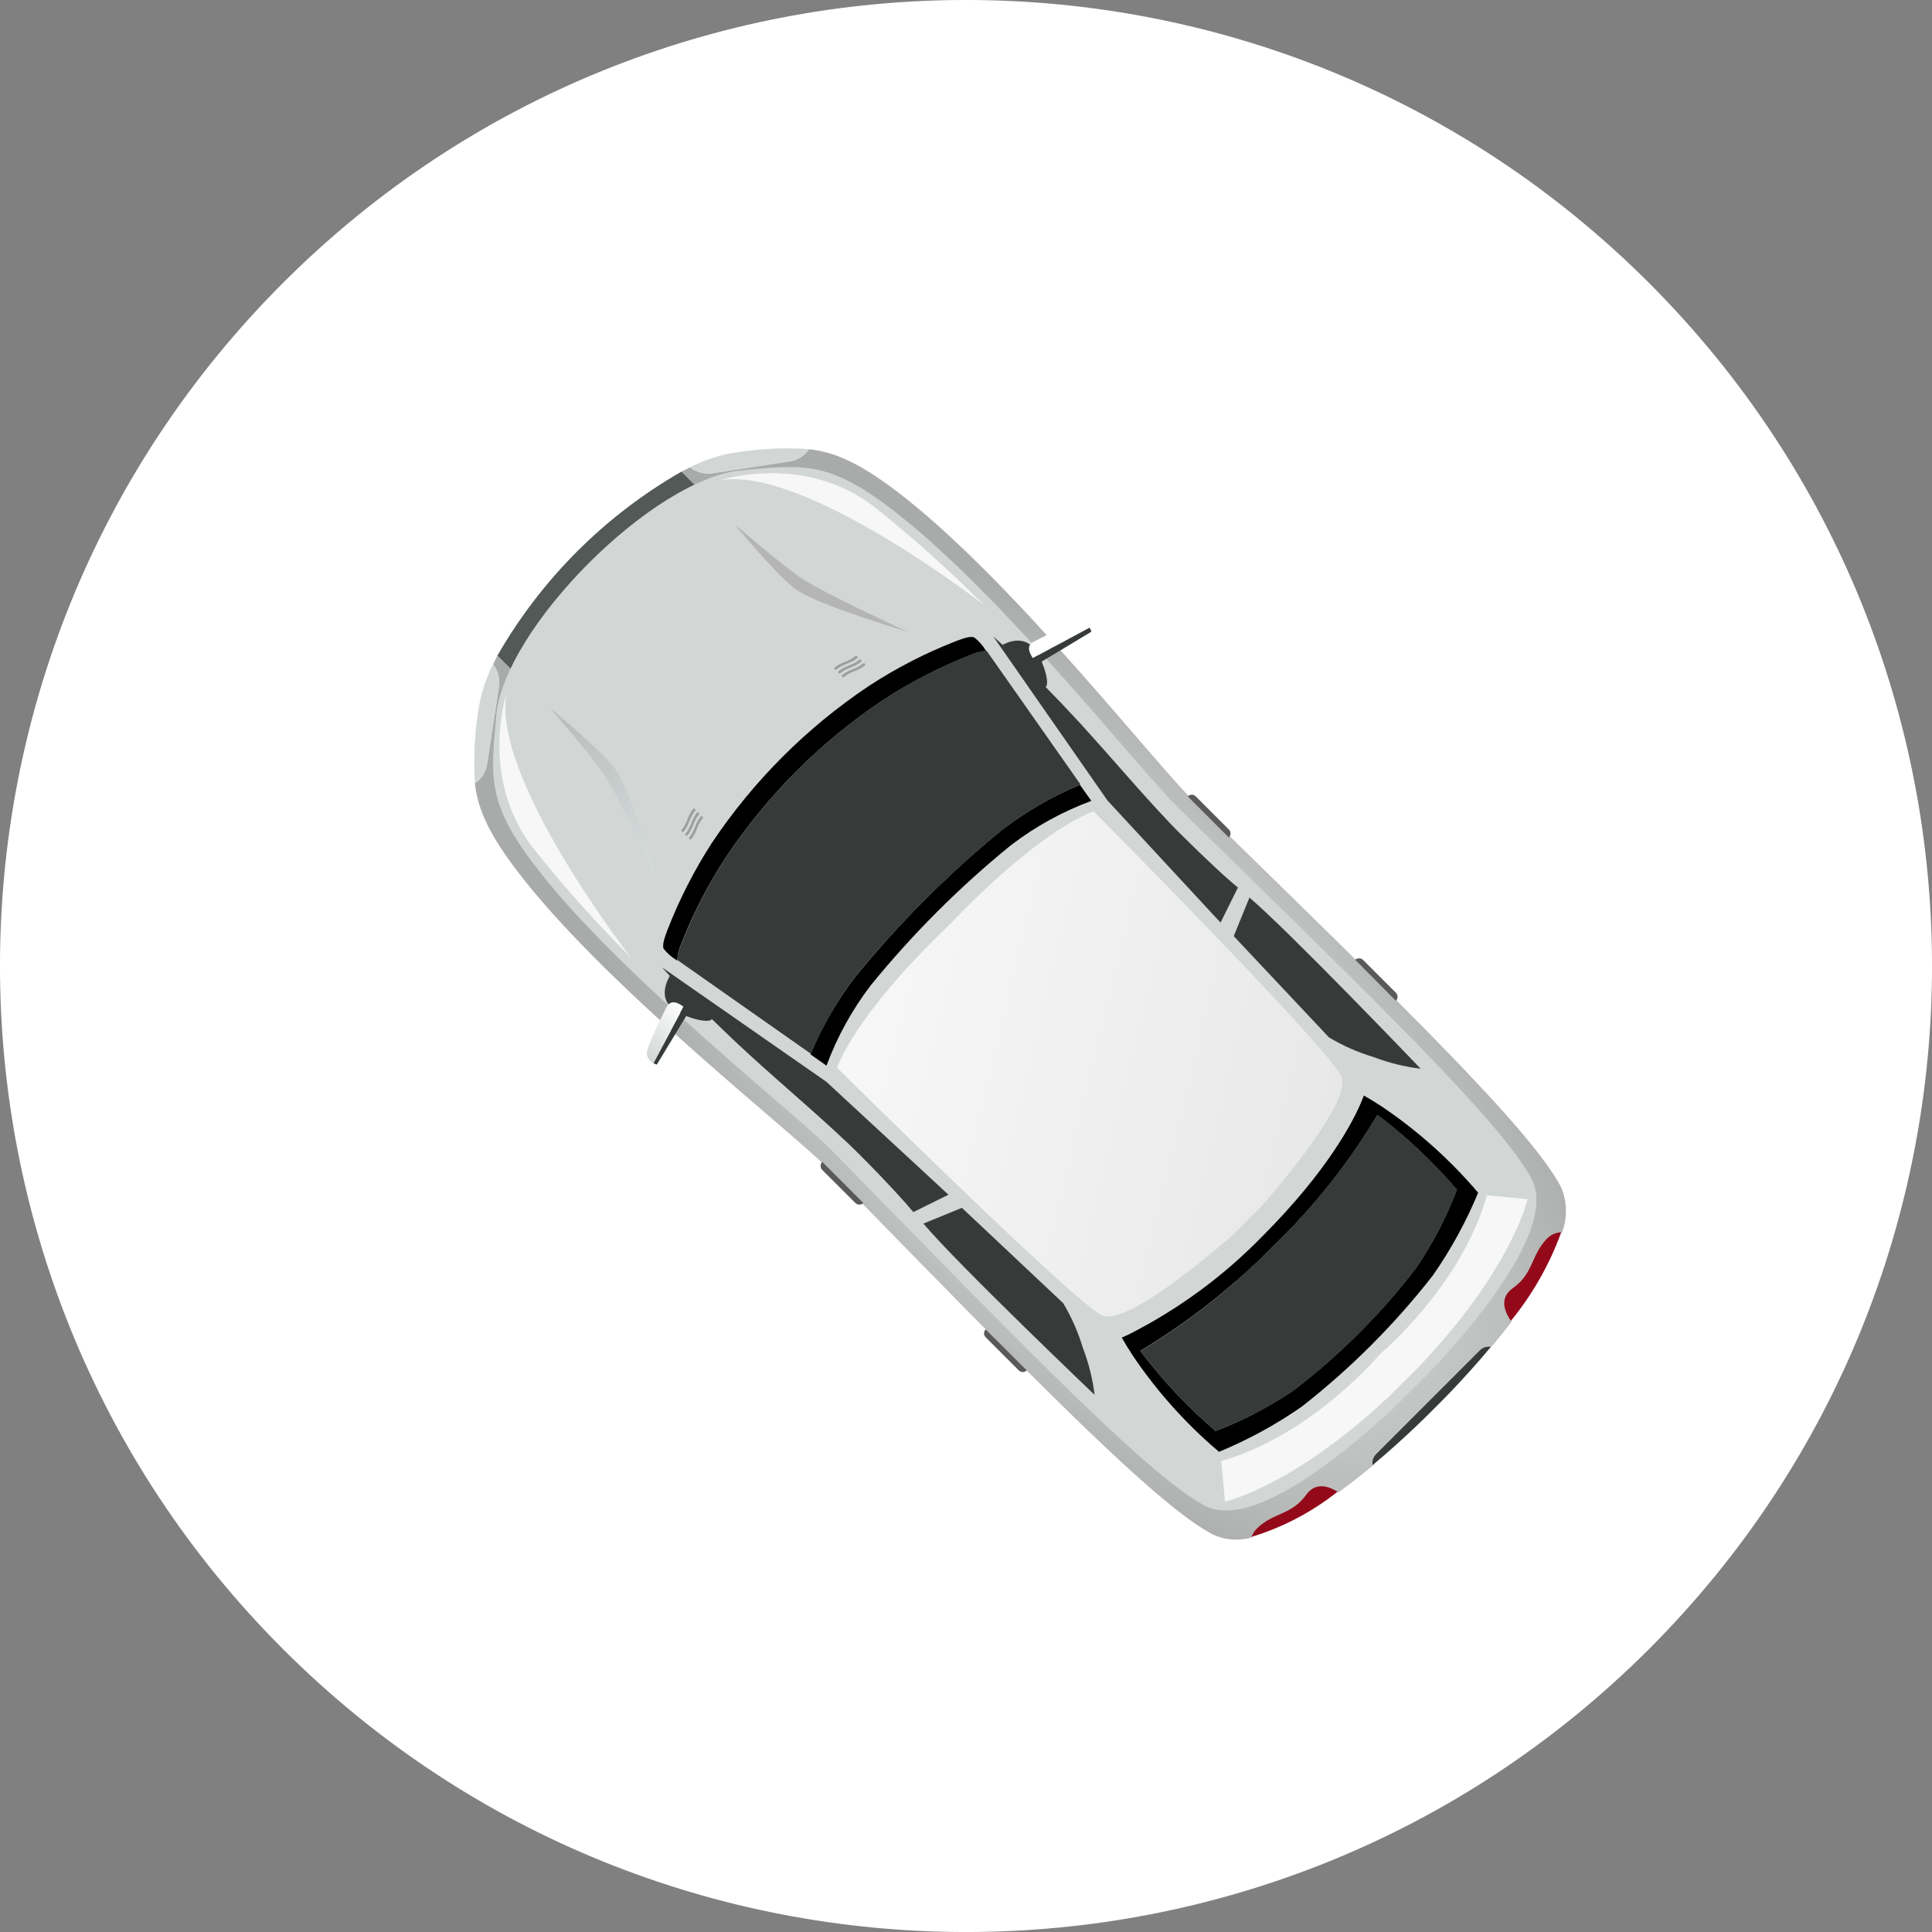 <svg width="24" height="24" viewBox="0 0 24 24" fill="none" xmlns="http://www.w3.org/2000/svg">
<rect x="0" y="0" width="24" height="24" fill="#808080" stroke="none"/>
<path fill-rule="evenodd" clip-rule="evenodd" d="M3.515 20.485C8.201 25.172 15.799 25.172 20.485 20.485C25.172 15.799 25.172 8.201 20.485 3.515C15.799 -1.172 8.201 -1.172 3.515 3.515C-1.172 8.201 -1.172 15.799 3.515 20.485Z" fill="white"/>
<path d="M11.252 6.191C10.727 5.775 10.395 5.617 10.049 5.58C10.023 5.62 9.989 5.654 9.949 5.68C9.908 5.706 9.863 5.723 9.816 5.73L8.851 5.879C8.802 5.886 8.752 5.883 8.704 5.87C8.656 5.858 8.611 5.835 8.572 5.805L8.464 5.86L8.98 6.376L6.696 8.661L6.179 8.144L6.125 8.252C6.155 8.291 6.178 8.336 6.19 8.384C6.203 8.432 6.206 8.482 6.198 8.531L6.05 9.496C6.043 9.543 6.026 9.589 6 9.629C5.974 9.669 5.94 9.703 5.899 9.729C5.937 10.075 6.096 10.408 6.512 10.932C7.614 12.321 9.803 14.032 10.284 14.513C12.819 17.11 14.36 18.694 15.07 19.064C15.222 19.133 15.393 19.145 15.552 19.098C15.567 19.058 15.591 19.021 15.622 18.992C15.82 18.793 16.047 18.826 16.232 18.573C16.352 18.403 16.52 18.477 16.623 18.542C16.774 18.432 16.919 18.317 17.054 18.206C17.049 18.181 17.051 18.155 17.059 18.131C17.067 18.107 17.08 18.086 17.098 18.068L18.387 16.779C18.404 16.761 18.426 16.748 18.45 16.74C18.474 16.732 18.5 16.731 18.525 16.735C18.612 16.63 18.697 16.524 18.779 16.415C18.709 16.317 18.619 16.134 18.802 16.009C19.058 15.827 19.022 15.597 19.221 15.398C19.244 15.373 19.273 15.352 19.304 15.338C19.335 15.323 19.369 15.315 19.403 15.314C19.473 15.131 19.469 14.929 19.393 14.749C19.023 14.038 17.438 12.497 14.841 9.964C14.348 9.487 12.639 7.29 11.252 6.191Z" fill="url(#paint0_radial_153_5283)"/>
<path d="M8.981 6.375L8.465 5.859C7.514 6.404 6.725 7.193 6.179 8.144L6.696 8.66L8.981 6.375Z" fill="url(#paint1_linear_153_5283)"/>
<path d="M11.186 6.411C10.318 5.719 10.008 5.768 9.21 5.843C8.119 5.942 6.264 7.797 6.165 8.889C6.092 9.694 6.044 10.002 6.735 10.869C7.796 12.2 9.907 13.85 10.362 14.32C12.802 16.819 14.286 18.344 14.967 18.704C15.75 19.12 17.564 17.242 17.564 17.242C17.564 17.242 19.441 15.43 19.026 14.645C18.666 13.964 17.142 12.481 14.642 10.04C14.169 9.58 12.518 7.47 11.186 6.411Z" fill="url(#paint2_radial_153_5283)"/>
<path d="M10.63 12.127C10.401 12.425 10.212 12.751 10.067 13.097L10.267 13.238C10.399 12.88 10.585 12.544 10.816 12.241C11.335 11.603 11.918 11.02 12.556 10.501C12.86 10.268 13.197 10.082 13.557 9.949L13.415 9.749C13.069 9.894 12.742 10.083 12.444 10.312C11.781 10.855 11.173 11.463 10.63 12.127Z" fill="url(#paint3_linear_153_5283)"/>
<path d="M8.463 11.725C8.611 11.347 8.797 10.985 9.02 10.645C9.535 9.875 10.197 9.213 10.968 8.697C11.308 8.475 11.67 8.288 12.048 8.14C12.112 8.11 12.181 8.092 12.252 8.087L12.247 8.083C12.209 8.018 12.159 7.962 12.1 7.917C12.056 7.903 11.984 7.922 11.871 7.966C11.493 8.114 11.131 8.3 10.791 8.523C10.021 9.038 9.359 9.7 8.843 10.471C8.623 10.812 8.438 11.175 8.291 11.553C8.247 11.667 8.229 11.739 8.242 11.783C8.288 11.842 8.344 11.892 8.408 11.929L8.413 11.934C8.416 11.862 8.433 11.791 8.463 11.725Z" fill="url(#paint4_linear_153_5283)"/>
<path d="M10.629 12.127C11.175 11.461 11.785 10.851 12.45 10.306C12.748 10.077 13.074 9.888 13.421 9.743L12.256 8.084C12.185 8.088 12.116 8.106 12.052 8.136C11.673 8.284 11.312 8.471 10.972 8.693C10.201 9.209 9.539 9.871 9.023 10.641C8.801 10.981 8.615 11.343 8.467 11.721C8.436 11.785 8.418 11.855 8.414 11.925L10.074 13.091C10.217 12.747 10.404 12.423 10.629 12.127Z" fill="url(#paint5_linear_153_5283)"/>
<path d="M17.17 13.749C17.096 13.7 17.02 13.653 16.942 13.609C16.942 13.609 16.931 13.643 16.904 13.704C16.808 13.929 16.495 14.544 15.682 15.357C15.201 15.851 14.641 16.263 14.026 16.575C13.967 16.603 13.935 16.616 13.935 16.616C13.978 16.692 14.023 16.765 14.07 16.837C14.371 17.284 14.732 17.687 15.143 18.035C15.504 17.886 15.848 17.698 16.168 17.476C16.776 17.001 17.323 16.454 17.797 15.847C18.022 15.525 18.212 15.179 18.362 14.816C18.015 14.408 17.614 14.049 17.17 13.749ZM18.098 14.779C17.967 15.122 17.797 15.449 17.59 15.753C17.154 16.322 16.644 16.831 16.075 17.268C15.771 17.474 15.444 17.645 15.101 17.776C14.754 17.479 14.44 17.145 14.165 16.781C14.765 16.421 15.318 15.986 15.809 15.487C16.314 15.002 16.752 14.451 17.111 13.85C17.472 14.123 17.803 14.435 18.098 14.779Z" fill="url(#paint6_linear_153_5283)"/>
<path d="M14.166 16.783C14.441 17.146 14.755 17.48 15.101 17.776C15.444 17.645 15.77 17.475 16.074 17.269C16.643 16.832 17.153 16.323 17.589 15.754C17.796 15.45 17.967 15.122 18.098 14.779C17.803 14.435 17.472 14.123 17.111 13.85C16.752 14.451 16.314 15.002 15.809 15.487C15.318 15.987 14.767 16.422 14.166 16.783Z" fill="url(#paint7_linear_153_5283)"/>
<path d="M11.346 15.057L11.782 14.841L10.265 13.438L8.224 12.017C8.224 12.017 8.641 12.488 9.304 13.097C9.724 13.482 10.328 13.99 10.681 14.346C11.02 14.685 11.24 14.93 11.346 15.057Z" fill="url(#paint8_linear_153_5283)"/>
<path d="M15.378 11.025L15.162 11.461L13.758 9.945L12.337 7.904C12.337 7.904 12.807 8.321 13.417 8.984C13.802 9.404 14.31 10.008 14.666 10.361C15.007 10.699 15.248 10.921 15.378 11.025Z" fill="url(#paint9_linear_153_5283)"/>
<path d="M11.471 15.2L11.949 15.004L13.207 16.188C13.311 16.362 13.393 16.548 13.451 16.742C13.524 16.93 13.573 17.127 13.597 17.327C13.597 17.327 11.889 15.698 11.471 15.2Z" fill="url(#paint10_linear_153_5283)"/>
<path d="M15.521 11.15L15.326 11.629L16.509 12.887C16.683 12.991 16.869 13.073 17.063 13.131C17.251 13.203 17.448 13.252 17.648 13.276C17.648 13.276 16.017 11.571 15.521 11.15Z" fill="url(#paint11_linear_153_5283)"/>
<path d="M6.05 9.496L6.198 8.531C6.206 8.482 6.203 8.432 6.19 8.384C6.178 8.336 6.155 8.291 6.125 8.252C6.029 8.442 5.965 8.646 5.937 8.856C5.894 9.145 5.881 9.437 5.9 9.728C5.94 9.702 5.975 9.668 6 9.628C6.026 9.588 6.043 9.543 6.05 9.496Z" fill="url(#paint12_radial_153_5283)"/>
<path d="M8.852 5.878L9.817 5.729C9.864 5.722 9.909 5.705 9.95 5.679C9.99 5.653 10.024 5.619 10.05 5.579C9.759 5.56 9.466 5.572 9.178 5.615C8.967 5.643 8.763 5.707 8.574 5.803C8.613 5.834 8.658 5.856 8.705 5.869C8.753 5.882 8.803 5.885 8.852 5.878Z" fill="url(#paint13_radial_153_5283)"/>
<path d="M16.227 18.567C16.045 18.824 15.815 18.787 15.616 18.986C15.585 19.015 15.562 19.052 15.546 19.092C15.934 18.974 16.297 18.784 16.615 18.531C16.516 18.469 16.349 18.4 16.227 18.567Z" fill="#93091A"/>
<path d="M18.791 16.003C18.612 16.13 18.702 16.312 18.769 16.408C19.038 16.079 19.249 15.707 19.394 15.308C19.359 15.309 19.326 15.317 19.294 15.332C19.263 15.346 19.235 15.367 19.212 15.392C19.017 15.596 19.05 15.822 18.791 16.003Z" fill="#93091A"/>
<path d="M8.172 10.948C8.172 10.948 7.861 9.883 7.658 9.576C7.506 9.345 6.838 8.8 6.838 8.8C6.838 8.8 7.371 9.416 7.517 9.643C7.715 9.95 8.172 10.948 8.172 10.948Z" fill="url(#paint14_linear_153_5283)"/>
<path d="M11.273 7.847C11.273 7.847 10.205 7.532 9.902 7.332C9.671 7.18 9.126 6.512 9.126 6.512C9.126 6.512 9.742 7.046 9.968 7.191C10.276 7.39 11.273 7.847 11.273 7.847Z" fill="url(#paint15_linear_153_5283)"/>
<path style="mix-blend-mode:screen" d="M12.047 8.141C11.669 8.289 11.307 8.476 10.967 8.698C10.784 8.817 10.608 8.946 10.44 9.085C10.471 9.939 10.788 11.229 10.928 11.768C11.395 11.244 11.902 10.757 12.444 10.312C12.742 10.083 13.069 9.894 13.415 9.749L12.25 8.089C12.18 8.093 12.111 8.111 12.047 8.141Z" fill="url(#paint16_linear_153_5283)"/>
<path d="M11.801 11.48C10.582 12.646 10.399 13.265 10.399 13.265C10.399 13.265 13.305 16.142 13.683 16.338C13.936 16.468 14.778 15.805 15.29 15.364L15.684 14.97C16.128 14.455 16.792 13.618 16.659 13.363C16.467 12.979 13.586 10.079 13.586 10.079C13.586 10.079 12.968 10.26 11.801 11.48Z" fill="url(#paint17_linear_153_5283)"/>
<path d="M17.67 16.932C18.792 15.737 18.976 14.896 18.976 14.896L18.471 14.849C18.153 15.978 17.143 16.821 17.143 16.821C17.143 16.821 16.298 17.83 15.171 18.149L15.217 18.654C15.217 18.654 16.059 18.47 17.254 17.348C17.314 17.288 17.462 17.14 17.462 17.14C17.546 17.067 17.609 16.993 17.67 16.932Z" fill="url(#paint18_linear_153_5283)"/>
<path d="M6.29 8.625C6.29 8.625 5.935 9.707 6.665 10.588C7.031 11.044 7.422 11.48 7.836 11.893C7.836 11.893 6.112 9.677 6.29 8.625Z" fill="url(#paint19_linear_153_5283)"/>
<path d="M8.95 5.965C8.95 5.965 10.032 5.609 10.914 6.339C11.37 6.706 11.806 7.098 12.219 7.512C12.219 7.512 10.003 5.787 8.95 5.965Z" fill="url(#paint20_linear_153_5283)"/>
<path d="M12.432 8.024C12.432 8.024 12.654 7.875 12.815 8.024C12.976 8.174 13.108 8.689 12.901 8.494C12.734 8.348 12.577 8.191 12.432 8.024Z" fill="url(#paint21_linear_153_5283)"/>
<path d="M13.43 7.726C13.333 7.712 12.842 7.971 12.842 7.971C12.744 8.021 12.787 8.108 12.83 8.175L13.531 7.801C13.521 7.782 13.507 7.765 13.489 7.752C13.471 7.739 13.451 7.73 13.43 7.726Z" fill="url(#paint22_linear_153_5283)"/>
<path d="M12.83 8.176C12.851 8.2 12.874 8.223 12.898 8.244L13.558 7.847C13.552 7.829 13.544 7.813 13.535 7.797L12.83 8.176Z" fill="url(#paint23_linear_153_5283)"/>
<path d="M8.333 12.103C8.333 12.103 8.171 12.337 8.321 12.497C8.471 12.657 8.999 12.778 8.803 12.573C8.658 12.405 8.501 12.248 8.333 12.103Z" fill="url(#paint24_linear_153_5283)"/>
<path d="M8.28 12.512C8.28 12.512 8.022 13.003 8.036 13.099C8.04 13.123 8.05 13.144 8.065 13.163C8.079 13.182 8.098 13.197 8.12 13.207L8.49 12.505C8.426 12.457 8.331 12.409 8.28 12.512Z" fill="url(#paint25_linear_153_5283)"/>
<path d="M8.119 13.207C8.132 13.214 8.145 13.22 8.159 13.225L8.561 12.561C8.542 12.538 8.521 12.517 8.498 12.498L8.119 13.207Z" fill="url(#paint26_linear_153_5283)"/>
<path d="M10.214 14.433C10.201 14.446 10.194 14.464 10.194 14.483C10.194 14.501 10.201 14.519 10.214 14.533L10.626 14.944C10.639 14.957 10.657 14.964 10.675 14.964C10.694 14.964 10.712 14.957 10.725 14.944L10.214 14.433Z" fill="#595959"/>
<path d="M12.245 16.514C12.232 16.527 12.224 16.545 12.224 16.563C12.224 16.582 12.232 16.6 12.245 16.613L12.655 17.023C12.668 17.037 12.686 17.044 12.705 17.044C12.724 17.044 12.742 17.037 12.755 17.023L12.245 16.514Z" fill="#595959"/>
<path d="M14.755 9.893C14.768 9.88 14.786 9.872 14.805 9.872C14.823 9.872 14.841 9.88 14.854 9.893L15.265 10.304C15.279 10.317 15.286 10.335 15.286 10.354C15.286 10.373 15.279 10.39 15.265 10.404L14.755 9.893Z" fill="#595959"/>
<path d="M16.835 11.923C16.848 11.911 16.865 11.905 16.883 11.905C16.9 11.904 16.917 11.911 16.93 11.922L17.34 12.332C17.354 12.346 17.361 12.364 17.361 12.382C17.361 12.401 17.354 12.419 17.34 12.432L16.835 11.923Z" fill="#595959"/>
<path d="M8.493 10.33C8.566 10.243 8.561 10.158 8.635 10.073C8.638 10.069 8.64 10.065 8.639 10.061C8.639 10.056 8.637 10.052 8.634 10.049C8.633 10.047 8.631 10.046 8.629 10.045C8.627 10.044 8.625 10.043 8.623 10.043C8.621 10.043 8.618 10.044 8.616 10.045C8.614 10.046 8.613 10.047 8.611 10.049C8.538 10.135 8.543 10.22 8.469 10.306C8.467 10.309 8.465 10.313 8.465 10.318C8.465 10.322 8.467 10.327 8.47 10.33C8.473 10.333 8.478 10.335 8.482 10.335C8.486 10.335 8.49 10.333 8.493 10.33Z" fill="#9E9E9E"/>
<path d="M8.658 10.096C8.586 10.182 8.59 10.268 8.517 10.353C8.514 10.356 8.512 10.361 8.512 10.365C8.512 10.369 8.514 10.374 8.517 10.377C8.519 10.378 8.521 10.38 8.523 10.381C8.525 10.382 8.527 10.382 8.529 10.382C8.531 10.382 8.533 10.382 8.535 10.381C8.537 10.38 8.539 10.378 8.54 10.377C8.613 10.29 8.609 10.205 8.682 10.12C8.685 10.117 8.687 10.112 8.687 10.108C8.686 10.103 8.684 10.099 8.681 10.096C8.68 10.094 8.678 10.093 8.676 10.092C8.674 10.091 8.672 10.091 8.67 10.091C8.668 10.091 8.665 10.091 8.663 10.092C8.662 10.093 8.66 10.094 8.658 10.096Z" fill="#9E9E9E"/>
<path d="M8.705 10.143C8.632 10.229 8.637 10.314 8.563 10.4C8.56 10.403 8.559 10.407 8.559 10.412C8.559 10.416 8.561 10.421 8.564 10.424C8.567 10.427 8.571 10.428 8.576 10.428C8.58 10.428 8.584 10.427 8.587 10.424C8.66 10.337 8.655 10.252 8.729 10.167C8.732 10.163 8.734 10.159 8.733 10.155C8.733 10.15 8.731 10.146 8.728 10.143C8.727 10.141 8.725 10.14 8.723 10.139C8.721 10.138 8.719 10.137 8.717 10.137C8.714 10.137 8.712 10.138 8.71 10.139C8.708 10.14 8.707 10.141 8.705 10.143Z" fill="#9E9E9E"/>
<path d="M10.649 8.175C10.562 8.247 10.477 8.243 10.392 8.316C10.388 8.319 10.384 8.321 10.38 8.321C10.375 8.32 10.371 8.319 10.368 8.315C10.366 8.314 10.365 8.312 10.364 8.31C10.363 8.308 10.362 8.306 10.362 8.304C10.362 8.302 10.363 8.3 10.364 8.298C10.365 8.296 10.366 8.294 10.368 8.292C10.454 8.22 10.539 8.224 10.625 8.151C10.628 8.148 10.632 8.146 10.637 8.146C10.641 8.147 10.645 8.148 10.649 8.152C10.652 8.155 10.653 8.159 10.653 8.163C10.653 8.167 10.652 8.171 10.649 8.175Z" fill="#9E9E9E"/>
<path d="M10.416 8.338C10.502 8.266 10.587 8.27 10.673 8.197C10.676 8.194 10.68 8.192 10.685 8.192C10.689 8.193 10.693 8.194 10.697 8.198C10.698 8.199 10.7 8.201 10.7 8.203C10.701 8.205 10.702 8.207 10.702 8.209C10.702 8.211 10.701 8.213 10.7 8.215C10.7 8.217 10.698 8.219 10.697 8.221C10.61 8.293 10.525 8.289 10.44 8.362C10.436 8.365 10.432 8.367 10.428 8.367C10.423 8.366 10.419 8.365 10.416 8.361C10.413 8.358 10.411 8.354 10.411 8.35C10.411 8.346 10.413 8.342 10.416 8.338Z" fill="#9E9E9E"/>
<path d="M10.463 8.385C10.549 8.312 10.634 8.317 10.72 8.243C10.723 8.241 10.727 8.239 10.732 8.239C10.736 8.239 10.74 8.241 10.743 8.244C10.746 8.248 10.748 8.252 10.748 8.256C10.748 8.26 10.746 8.264 10.743 8.267C10.657 8.34 10.572 8.335 10.487 8.409C10.483 8.412 10.479 8.414 10.475 8.414C10.47 8.413 10.466 8.411 10.463 8.408C10.461 8.407 10.46 8.405 10.459 8.403C10.458 8.401 10.457 8.399 10.457 8.397C10.457 8.395 10.458 8.392 10.459 8.39C10.46 8.388 10.461 8.387 10.463 8.385Z" fill="#9E9E9E"/>
<path d="M18.383 16.775L17.095 18.063C17.077 18.081 17.064 18.103 17.056 18.127C17.048 18.151 17.046 18.176 17.051 18.201C17.491 17.833 17.816 17.497 17.817 17.496C17.818 17.495 18.154 17.171 18.521 16.731C18.496 16.727 18.47 16.729 18.446 16.736C18.422 16.744 18.4 16.757 18.383 16.775Z" fill="url(#paint27_linear_153_5283)"/>
<path style="mix-blend-mode:screen" d="M17.111 13.85C16.752 14.451 16.314 15.002 15.809 15.487C15.659 15.637 15.517 15.77 15.372 15.897C15.144 16.509 15.484 17.351 15.572 17.566C15.745 17.477 15.913 17.378 16.075 17.27C16.644 16.833 17.154 16.323 17.59 15.755C17.797 15.45 17.967 15.123 18.098 14.779C17.803 14.435 17.472 14.123 17.111 13.85Z" fill="url(#paint28_linear_153_5283)"/>
<defs>
<radialGradient id="paint0_radial_153_5283" cx="0" cy="0" r="1" gradientUnits="userSpaceOnUse" gradientTransform="translate(13.625 13.304) rotate(-45) scale(4.221 8.781)">
<stop stop-color="#F7F7F7"/>
<stop offset="1" stop-color="#A8ABAA"/>
</radialGradient>
<linearGradient id="paint1_linear_153_5283" x1="151.254" y1="-101.016" x2="205.763" y2="-155.524" gradientUnits="userSpaceOnUse">
<stop stop-color="#525956"/>
<stop offset="1" stop-color="#2C2E2E"/>
</linearGradient>
<radialGradient id="paint2_radial_153_5283" cx="0" cy="0" r="1" gradientUnits="userSpaceOnUse" gradientTransform="translate(-224613 -225223) rotate(-45) scale(159.961 1386.37)">
<stop stop-color="white"/>
<stop offset="1" stop-color="#D2D6D5"/>
</radialGradient>
<linearGradient id="paint3_linear_153_5283" x1="207.27" y1="-125.12" x2="324.188" y2="-242.038" gradientUnits="userSpaceOnUse">
<stop/>
<stop offset="1" stop-color="#1B1C1C"/>
</linearGradient>
<linearGradient id="paint4_linear_153_5283" x1="223.586" y1="-139.099" x2="380.006" y2="-295.519" gradientUnits="userSpaceOnUse">
<stop/>
<stop offset="1" stop-color="#1B1C1C"/>
</linearGradient>
<linearGradient id="paint5_linear_153_5283" x1="304.335" y1="-57.19" x2="458.31" y2="-211.165" gradientUnits="userSpaceOnUse">
<stop stop-color="#363B39"/>
<stop offset="1" stop-color="#1B1C1C"/>
</linearGradient>
<linearGradient id="paint6_linear_153_5283" x1="366.743" y1="41.136" x2="476.88" y2="-69.001" gradientUnits="userSpaceOnUse">
<stop/>
<stop offset="1" stop-color="#1B1C1C"/>
</linearGradient>
<linearGradient id="paint7_linear_153_5283" x1="318.331" y1="7.945" x2="413.733" y2="-87.457" gradientUnits="userSpaceOnUse">
<stop stop-color="#363B39"/>
<stop offset="1" stop-color="#1B1C1C"/>
</linearGradient>
<linearGradient id="paint8_linear_153_5283" x1="257.679" y1="226.664" x2="259.176" y2="225.167" gradientUnits="userSpaceOnUse">
<stop stop-color="#363B39"/>
<stop offset="1" stop-color="#1B1C1C"/>
</linearGradient>
<linearGradient id="paint9_linear_153_5283" x1="276.222" y1="208.121" x2="277.715" y2="206.628" gradientUnits="userSpaceOnUse">
<stop stop-color="#363B39"/>
<stop offset="1" stop-color="#1B1C1C"/>
</linearGradient>
<linearGradient id="paint10_linear_153_5283" x1="243.798" y1="211.298" x2="245.402" y2="209.694" gradientUnits="userSpaceOnUse">
<stop stop-color="#363B39"/>
<stop offset="1" stop-color="#1B1C1C"/>
</linearGradient>
<linearGradient id="paint11_linear_153_5283" x1="262.529" y1="192.567" x2="264.129" y2="190.967" gradientUnits="userSpaceOnUse">
<stop stop-color="#363B39"/>
<stop offset="1" stop-color="#1B1C1C"/>
</linearGradient>
<radialGradient id="paint12_radial_153_5283" cx="0" cy="0" r="1" gradientUnits="userSpaceOnUse" gradientTransform="translate(71.661 -10.087) rotate(-45) scale(4.628 3.608)">
<stop stop-color="white"/>
<stop offset="1" stop-color="#D2D6D5"/>
</radialGradient>
<radialGradient id="paint13_radial_153_5283" cx="0" cy="0" r="1" gradientUnits="userSpaceOnUse" gradientTransform="translate(104.22 -42.639) rotate(-45) scale(4.616 3.599)">
<stop stop-color="white"/>
<stop offset="1" stop-color="#D2D6D5"/>
</radialGradient>
<linearGradient id="paint14_linear_153_5283" x1="8.004" y1="10.647" x2="6.854" y2="8.422" gradientUnits="userSpaceOnUse">
<stop stop-color="#D2DBDA"/>
<stop offset="1" stop-color="#B5B5B5"/>
</linearGradient>
<linearGradient id="paint15_linear_153_5283" x1="130.548" y1="55.097" x2="97.545" y2="54.975" gradientUnits="userSpaceOnUse">
<stop stop-color="#D2DBDA"/>
<stop offset="1" stop-color="#B5B5B5"/>
</linearGradient>
<linearGradient id="paint16_linear_153_5283" x1="282.988" y1="-53.538" x2="325.712" y2="-54.032" gradientUnits="userSpaceOnUse">
<stop stop-color="#363B39"/>
<stop offset="1"/>
</linearGradient>
<linearGradient id="paint17_linear_153_5283" x1="10.653" y1="12.484" x2="21.683" y2="15.163" gradientUnits="userSpaceOnUse">
<stop stop-color="#F7F7F7"/>
<stop offset="1" stop-color="#DBDBDB"/>
</linearGradient>
<linearGradient id="paint18_linear_153_5283" x1="322.635" y1="-137.855" x2="355.499" y2="-111.203" gradientUnits="userSpaceOnUse">
<stop stop-color="#F7F7F7"/>
<stop offset="1" stop-color="#DBDBDB"/>
</linearGradient>
<linearGradient id="paint19_linear_153_5283" x1="84.602" y1="17.501" x2="168.955" y2="18.742" gradientUnits="userSpaceOnUse">
<stop stop-color="#F7F7F7"/>
<stop offset="1" stop-color="#DBDBDB"/>
</linearGradient>
<linearGradient id="paint20_linear_153_5283" x1="-249.133" y1="351.27" x2="-247.915" y2="435.617" gradientUnits="userSpaceOnUse">
<stop stop-color="#F7F7F7"/>
<stop offset="1" stop-color="#DBDBDB"/>
</linearGradient>
<linearGradient id="paint21_linear_153_5283" x1="60.98" y1="21.227" x2="65.611" y2="20.492" gradientUnits="userSpaceOnUse">
<stop stop-color="#363B39"/>
<stop offset="1" stop-color="#1B1C1C"/>
</linearGradient>
<linearGradient id="paint22_linear_153_5283" x1="77.574" y1="-24.795" x2="80.664" y2="-27.885" gradientUnits="userSpaceOnUse">
<stop stop-color="white"/>
<stop offset="1" stop-color="#D2D6D5"/>
</linearGradient>
<linearGradient id="paint23_linear_153_5283" x1="73.938" y1="-28.572" x2="77.033" y2="-31.666" gradientUnits="userSpaceOnUse">
<stop stop-color="#363B39"/>
<stop offset="1" stop-color="#1B1C1C"/>
</linearGradient>
<linearGradient id="paint24_linear_153_5283" x1="49.004" y1="34.024" x2="53.941" y2="33.687" gradientUnits="userSpaceOnUse">
<stop stop-color="#363B39"/>
<stop offset="1" stop-color="#1B1C1C"/>
</linearGradient>
<linearGradient id="paint25_linear_153_5283" x1="7.977" y1="13.077" x2="8.523" y2="12.531" gradientUnits="userSpaceOnUse">
<stop stop-color="#D2D6D5"/>
<stop offset="1" stop-color="white"/>
</linearGradient>
<linearGradient id="paint26_linear_153_5283" x1="41.184" y1="3.435" x2="44.294" y2="0.326" gradientUnits="userSpaceOnUse">
<stop stop-color="#363B39"/>
<stop offset="1" stop-color="#1B1C1C"/>
</linearGradient>
<linearGradient id="paint27_linear_153_5283" x1="115.48" y1="-59.385" x2="138.03" y2="-81.934" gradientUnits="userSpaceOnUse">
<stop stop-color="#363B39"/>
<stop offset="1" stop-color="#1B1C1C"/>
</linearGradient>
<linearGradient id="paint28_linear_153_5283" x1="302.65" y1="-14.899" x2="329.601" y2="-0.492" gradientUnits="userSpaceOnUse">
<stop stop-color="#363B39"/>
<stop offset="1"/>
</linearGradient>
</defs>
</svg>

